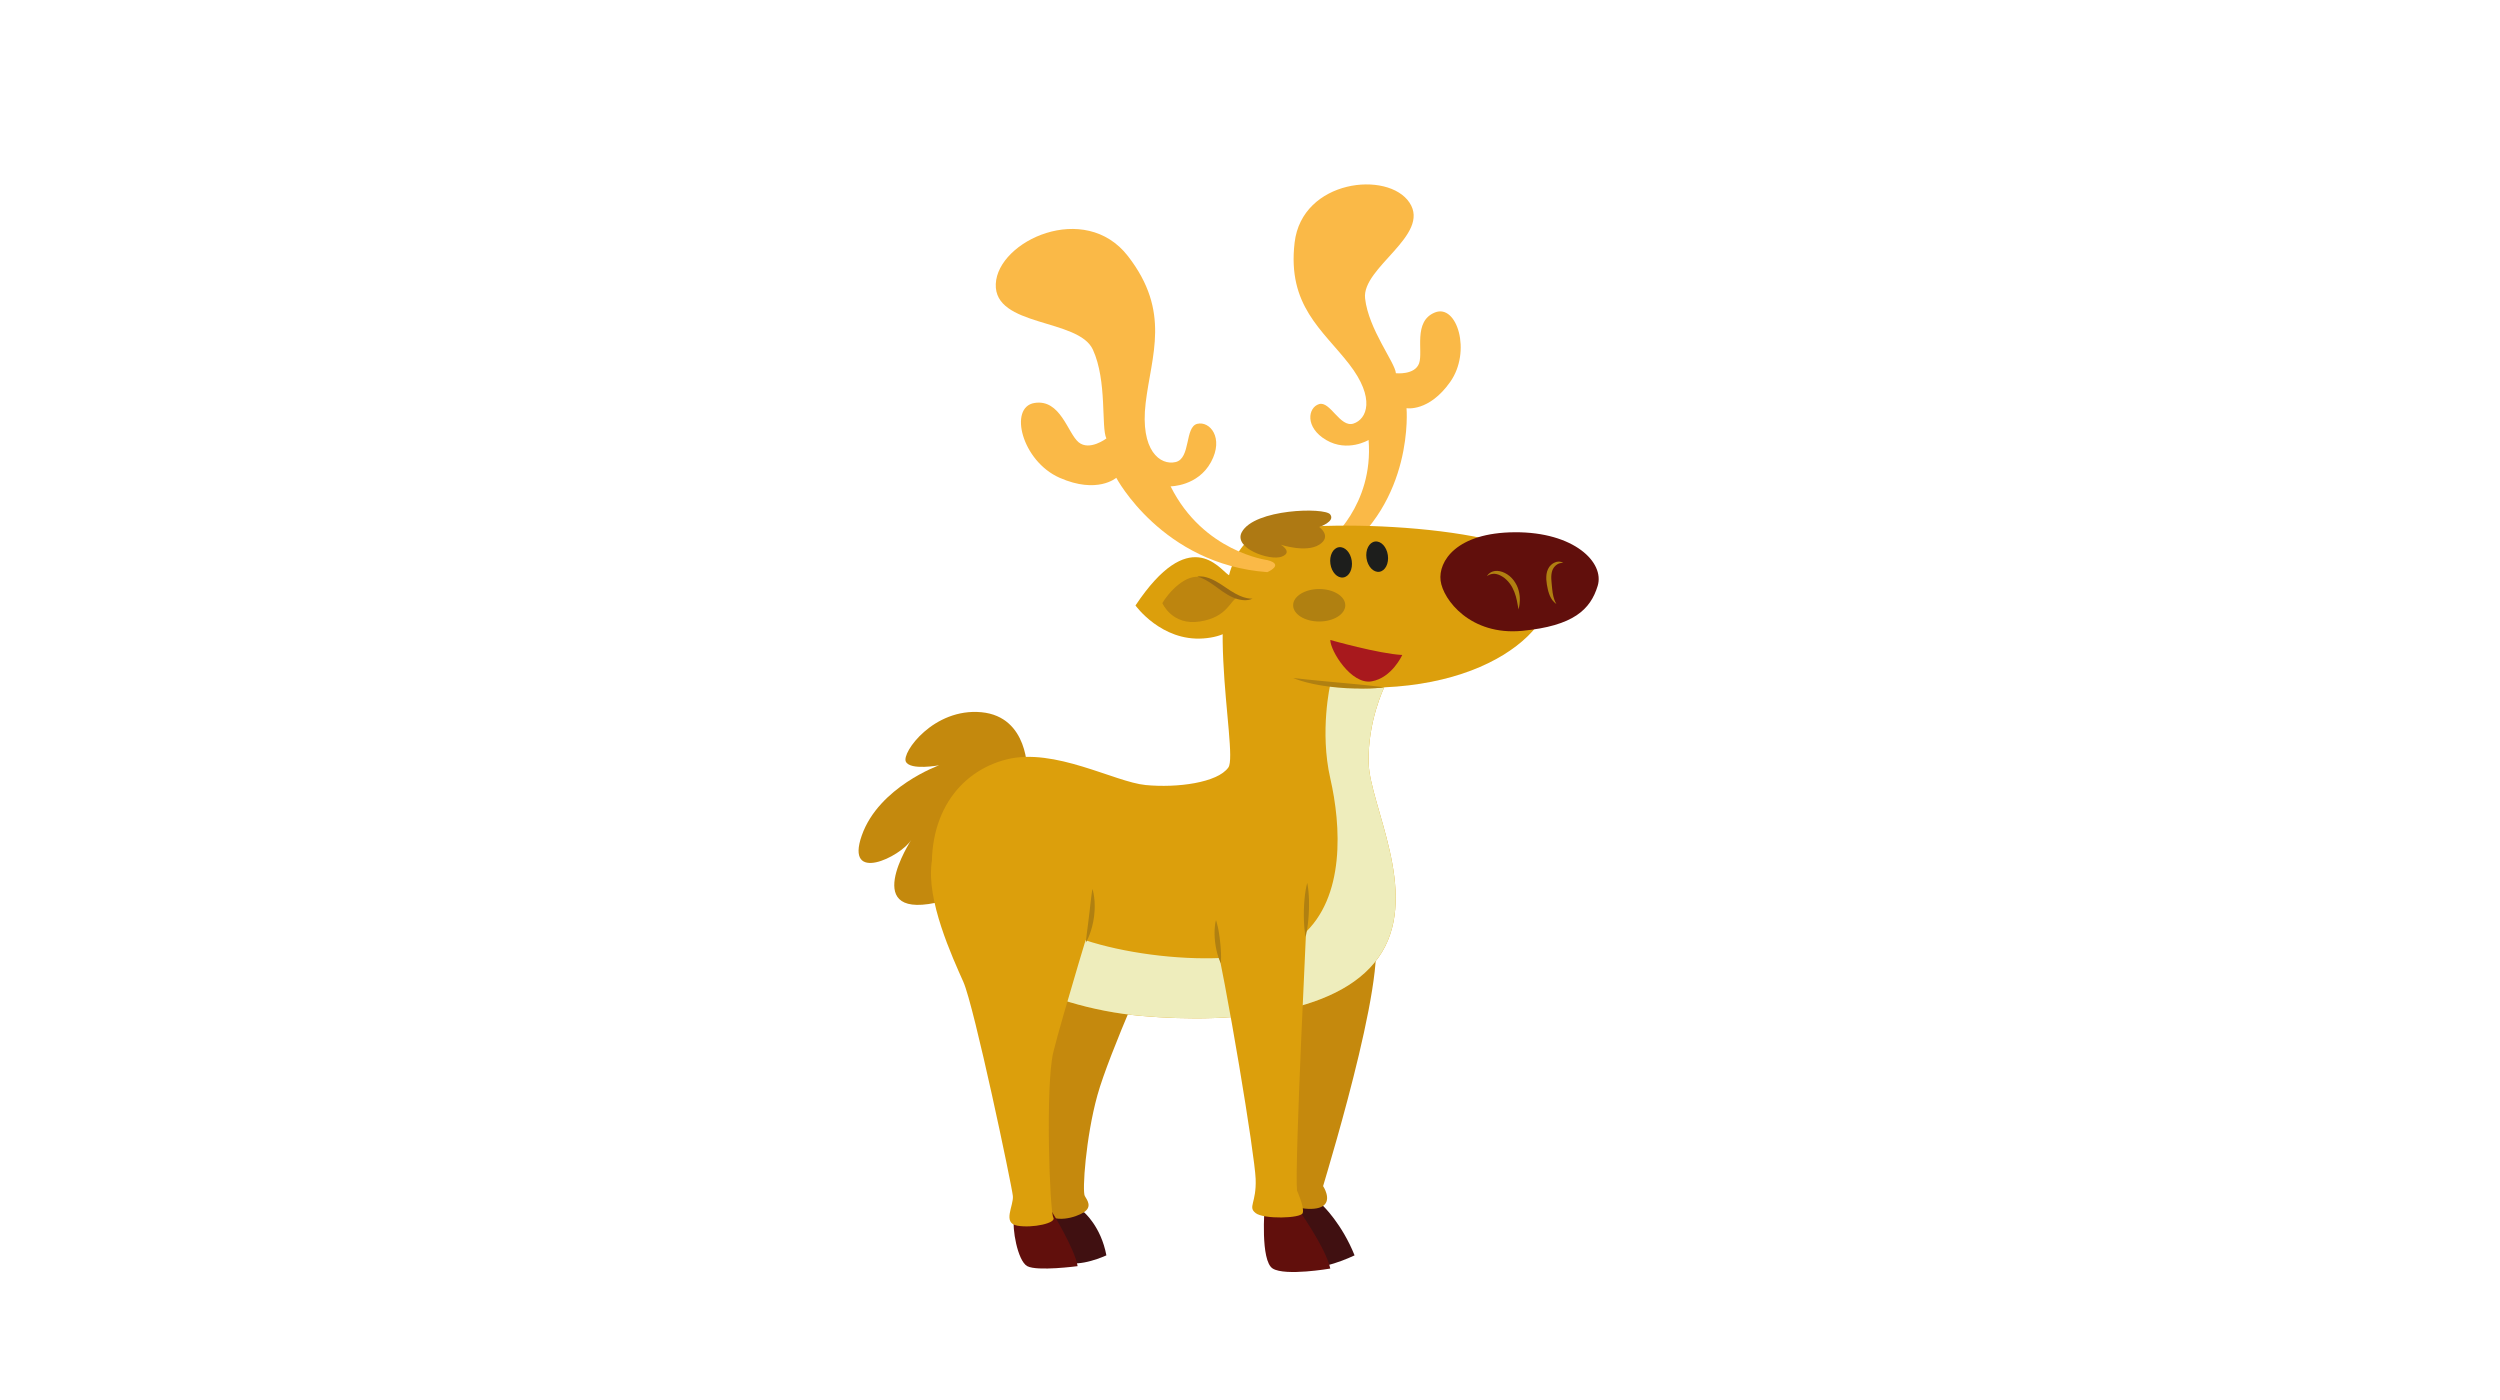 <svg version="1.1" id="Layer_1" xmlns="http://www.w3.org/2000/svg" xmlns:xlink="http://www.w3.org/1999/xlink" x="0px" y="0px"
viewBox="0 0 768 430" enable-background="new 0 0 768 430" xml:space="preserve">
<path fill="#C4890D" d="M315.572,237.155c0,0,0.552-16.979-14.088-18.359c-14.641-1.382-24.586,12.431-23.204,15.191
	c1.381,2.763,10.221,1.106,10.221,1.106s-18.509,6.63-23.758,21.547c-5.248,14.917,11.878,6.63,15.194,1.381
	c0,0-16.735,25.69,9.727,18.784C316.124,269.9,315.572,237.155,315.572,237.155"/>
<path fill="#401011" d="M406.457,370.453c0,0,5.8,5.524,9.667,15.193c0,0-11.877,5.778-14.916,2.475s-3.96-20.707-3.96-20.707
	L406.457,370.453z"/>
<path fill="#401011" d="M332.991,372.387c0,0,5.233,4.364,6.891,13.26c0,0-8.287,3.867-12.707,1.933
	c-4.42-1.933-6.354-15.192-6.354-15.192H332.991z"/>
<path fill="#C5890D" d="M355.351,291.171c0,0-14.641,32.32-18.232,45.305c-3.591,12.982-4.695,29.559-3.867,30.938
	c0.829,1.381,2.239,3.315-0.261,4.973c-2.501,1.657-9.131,3.591-12.17,0c-3.038-3.592-1.381-77.901,4.144-85.084
	C330.489,280.121,351.181,288.446,355.351,291.171"/>
<path fill="#C5890D" d="M420.82,284.452c8.194,5.798-12.43,73.294-14.363,79.923c0,0,2.762,4.144,0,6.079
	c-2.763,1.933-10.223,0.552-12.155-1.659c-1.935-2.209,1.381-57.734,0-65.193C392.921,296.144,416.4,281.325,420.82,284.452"/>
<path fill="#FAB947" d="M408.014,166.443c0,0,14.02-11.053,12.418-31.282c0,0-6.451,3.882-13.04,0.006
	c-6.589-3.874-5.614-9.976-2.181-11.025c3.433-1.049,6.429,7.309,10.564,5.982c4.137-1.327,6.865-7.731-1.319-18.279
	c-8.186-10.549-19.029-17.96-16.748-37.331c2.282-19.371,28.729-22.217,35.309-12.242c6.583,9.976-14.736,19.897-13.66,29.41
	c1.077,9.512,9.174,19.593,9.467,22.974c0,0,5.823,0.632,7.126-3.053c1.303-3.687-1.917-12.899,4.867-15.616
	c6.785-2.716,11.278,11.993,4.699,21.325c-6.578,9.33-13.429,8.079-13.429,8.079s2.512,28.784-21.328,45.615
	C410.759,171.004,404.462,170.034,408.014,166.443"/>
<path fill="#DC9F0C" d="M384.725,165.112c9.806-6.467,76.612-4.489,88.398,7.332s-6.262,36.868-47.883,38.708
	c0,0-5.156,10.499-4.788,23.297c0.368,12.799,15.47,39.317,4.052,58.104c-11.417,18.784-44.935,22.099-74.034,19.521
	c-29.097-2.579-60.774-17.68-63.72-39.41c-2.947-21.731,7.734-35.647,22.468-39.371c14.733-3.723,33.149,6.939,42.726,7.869
	c9.576,0.931,22.099-0.686,25.415-5.402C380.673,231.043,367.414,176.53,384.725,165.112"/>
<path fill="#EEEDBC" d="M408.667,210.211c0,0-3.316,14.456,0,28.923c3.314,14.469,4.695,36.567-8.564,48.169
	c-13.26,11.604-56.63,7.46-74.585-1.657c-12.495-6.343-16.024,5.768-17.018,13.724c11.97,6.915,27.296,11.404,41.972,12.704
	c29.097,2.579,62.616-0.736,74.033-19.521c11.418-18.784-3.684-45.305-4.052-58.103s4.788-23.297,4.788-23.297
	S418.299,212.236,408.667,210.211"/>
<path fill="#610F0C" d="M465.388,163.507c18.133-0.095,27.624,9.269,25.415,16.486c-2.209,7.218-7.366,12.281-23.205,13.801
	c-15.838,1.521-24.309-9.546-25.046-15.431C441.815,172.479,447.34,163.603,465.388,163.507"/>
<path fill="#A8191D" d="M408.667,196.604c0,0,14.916,4.236,22.099,4.604c0,0-3.13,6.997-9.394,8.102
	C415.111,210.416,408.667,199.919,408.667,196.604"/>
<path fill="#B08011" d="M413.271,185.937c0,2.755-3.588,4.988-8.012,4.988c-4.425,0-8.01-2.233-8.01-4.988
	c0-2.754,3.585-4.987,8.01-4.987C409.683,180.949,413.271,183.182,413.271,185.937"/>
<path fill="#1D1E1C" d="M415.261,172.278c0.373,2.567-0.794,4.861-2.604,5.123c-1.813,0.264-3.583-1.604-3.956-4.17
	c-0.372-2.567,0.794-4.861,2.606-5.124C413.118,167.844,414.889,169.711,415.261,172.278"/>
<path fill="#1D1E1C" d="M426.347,170.529c0.372,2.567-0.795,4.861-2.605,5.124c-1.812,0.263-3.584-1.604-3.956-4.171
	s0.795-4.861,2.605-5.124C424.203,166.095,425.975,167.961,426.347,170.529"/>
<path fill="#B08011" d="M456.774,176.983c0,0,0.127-0.259,0.493-0.623c0.361-0.354,1.008-0.813,1.953-0.949
	c0.468-0.063,0.986-0.054,1.503,0.061c0.516,0.111,1.046,0.276,1.558,0.538c0.512,0.258,1.011,0.583,1.476,0.961
	c0.454,0.392,0.873,0.834,1.246,1.311c0.359,0.485,0.674,1.001,0.937,1.531c0.268,0.529,0.452,1.08,0.599,1.614
	c0.15,0.533,0.242,1.06,0.295,1.559c0.056,0.498,0.072,0.97,0.062,1.402c-0.01,0.865-0.127,1.573-0.225,2.062
	c-0.121,0.483-0.188,0.761-0.188,0.761s-0.048-0.28-0.132-0.768c-0.079-0.485-0.201-1.17-0.368-1.968
	c-0.1-0.397-0.205-0.821-0.315-1.267c-0.132-0.438-0.282-0.894-0.453-1.352c-0.178-0.458-0.394-0.911-0.624-1.357
	c-0.234-0.446-0.51-0.879-0.821-1.281c-0.301-0.41-0.64-0.79-1.005-1.125c-0.355-0.348-0.739-0.651-1.141-0.901
	c-0.401-0.239-0.803-0.476-1.208-0.624c-0.401-0.146-0.791-0.255-1.158-0.285c-0.735-0.062-1.391,0.128-1.818,0.324
	C457.005,176.805,456.774,176.983,456.774,176.983"/>
<path fill="#B08011" d="M478.114,185.529c0,0-0.228-0.126-0.566-0.435c-0.341-0.305-0.784-0.816-1.153-1.526
	c-0.184-0.353-0.372-0.744-0.511-1.173c-0.145-0.429-0.295-0.881-0.394-1.355c-0.106-0.474-0.198-0.958-0.288-1.452
	c-0.073-0.499-0.141-1.017-0.176-1.549c-0.021-0.533-0.009-1.081,0.063-1.625c0.064-0.545,0.23-1.082,0.455-1.571
	c0.221-0.504,0.556-0.952,0.92-1.284c0.359-0.344,0.759-0.597,1.154-0.76c0.787-0.352,1.541-0.312,1.988-0.16
	c0.226,0.081,0.389,0.163,0.49,0.234c0.102,0.066,0.155,0.1,0.155,0.1s-0.261-0.066-0.684-0.017
	c-0.417,0.036-0.972,0.229-1.496,0.639c-0.258,0.208-0.509,0.464-0.729,0.76c-0.215,0.306-0.382,0.634-0.508,1.005
	c-0.123,0.384-0.196,0.799-0.242,1.236c-0.046,0.437-0.048,0.897-0.021,1.366c0.016,0.47,0.06,0.95,0.114,1.431
	c0.038,0.485,0.082,0.964,0.137,1.417c0.06,0.453,0.093,0.894,0.162,1.301c0.07,0.406,0.134,0.792,0.222,1.141
	c0.169,0.7,0.389,1.269,0.577,1.661C477.975,185.309,478.114,185.529,478.114,185.529"/>
<path fill="#B08011" d="M425.24,211.152c0,0-1.764,0.251-4.418,0.341c-0.665,0.017-1.384,0.054-2.143,0.045
	c-0.762-0.001-1.565,0.015-2.395-0.019c-0.828-0.032-1.685-0.065-2.555-0.099c-0.87-0.062-1.753-0.125-2.637-0.188
	c-0.88-0.095-1.76-0.19-2.628-0.283c-0.865-0.107-1.716-0.227-2.536-0.367c-0.82-0.14-1.612-0.271-2.358-0.44
	c-0.745-0.16-1.45-0.314-2.095-0.483c-1.29-0.339-2.353-0.662-3.084-0.936c-0.728-0.271-1.144-0.427-1.144-0.427
	s0.44,0.043,1.216,0.115c0.772,0.085,1.87,0.204,3.174,0.345c0.658,0.066,1.367,0.137,2.114,0.213
	c0.753,0.074,1.542,0.151,2.358,0.231c0.817,0.078,1.662,0.159,2.52,0.241c0.858,0.081,1.731,0.163,2.604,0.244
	c0.874,0.081,1.748,0.16,2.606,0.239c0.859,0.083,1.706,0.162,2.526,0.24c0.817,0.081,1.611,0.159,2.364,0.233
	c0.749,0.079,1.463,0.152,2.12,0.222C423.479,210.896,425.24,211.152,425.24,211.152"/>
<path fill="#AE7913" d="M381.463,163.506c3.83-7.215,25.476-7.695,27.167-5.485c1.693,2.21-3.371,3.871-3.371,3.871
	s4.051,2.879,0,5.443c-4.052,2.565-11.787,0-11.787,0s3.867,2.289,0.276,3.669S378.843,168.438,381.463,163.506"/>
<path fill="#FAB947" d="M389.329,172.062c0,0-19.668-2.492-29.723-22.658c0,0,8.361,0,12.412-7.459
	c4.051-7.458-0.368-12.707-4.236-11.74c-3.868,0.966-1.934,10.635-6.629,11.74c-4.697,1.105-10.958-3.426-9.208-18.15
	c1.75-14.723,7.826-27.982-5.433-45.109c-13.26-17.127-40.055-4.696-40.608,8.564c-0.552,13.259,25.414,10.496,29.834,20.165
	c4.419,9.669,2.486,23.896,4.143,27.279c0,0-5.18,3.938-8.528,1.174c-3.35-2.762-5.559-13.372-13.571-12.073
	c-8.011,1.3-3.868,17.87,7.735,22.982c11.602,5.112,17.403,0,17.403,0s14.088,26.618,46.409,28.987
	C389.329,175.764,394.764,173.445,389.329,172.062"/>
<path fill="#DC9F0C" d="M386.389,176.592c0,0-6.075,2.011-9.024,0c-2.947-2.01-11.97-15.451-28.544,9.411
	c0,0,7.918,11.05,20.81,10.129c12.891-0.921,11.786-9.81,19.336-12.455"/>
<path fill="#610F0C" d="M323.239,372.387c0,0,6.973,11.326,7.803,16.574c0,0-12.426,1.658-15.468,0
	c-3.041-1.657-4.718-11.96-4.019-14.544C312.257,371.834,323.239,372.387,323.239,372.387"/>
<path fill="#DC9F0C" d="M337.119,276.806c0,0-11.049,36.188-13.537,46.41c-2.485,10.221-1.104,49.106,0,50.797
	c1.106,1.688-6.354,3.347-11.049,2.517c-4.696-0.829-1.105-6.076-1.381-9.114c-0.276-3.039-11.878-58.288-15.194-65.746
	c-3.315-7.46-11.573-25.336-9.689-36.943C288.155,253.117,335.738,245.59,337.119,276.806"/>
<path fill="#B08011" d="M333.567,289.584c0,0,0.08-1.072,0.282-2.622c0.049-0.389,0.104-0.812,0.16-1.249
	c0.07-0.439,0.098-0.91,0.179-1.386c0.062-0.479,0.131-0.974,0.182-1.478c0.075-0.501,0.128-1.014,0.189-1.522
	c0.062-0.511,0.131-1.021,0.177-1.524c0.058-0.501,0.116-0.997,0.171-1.478c0.053-0.479,0.107-0.943,0.158-1.389
	c0.052-0.438,0.103-0.856,0.15-1.249c0.092-0.775,0.188-1.428,0.256-1.887c0.08-0.461,0.125-0.725,0.125-0.725
	s0.071,0.258,0.193,0.711c0.11,0.453,0.251,1.107,0.341,1.899c0.059,0.395,0.095,0.825,0.121,1.281
	c0.039,0.456,0.046,0.937,0.045,1.435c-0.006,0.497-0.002,1.015-0.051,1.535c-0.036,0.521-0.095,1.05-0.147,1.579
	c-0.08,0.524-0.153,1.052-0.249,1.564c-0.1,0.515-0.221,1.016-0.332,1.501c-0.117,0.483-0.261,0.943-0.396,1.38
	c-0.13,0.436-0.282,0.841-0.426,1.213C334.131,288.666,333.567,289.584,333.567,289.584"/>
<path fill="#610F0C" d="M398.42,370.836c0,0,8.864,12.417,10.247,18.861c0,0-13.813,2.396-17.682,0
	c-3.866-2.394-2.484-18.861-2.484-18.861H398.42z"/>
<path fill="#DC9F0C" d="M402.037,269.605c0,0-0.021,0.39-0.057,1.121c-0.51,10.257-4.31,87.553-3.536,95.03
	c0,0,2.384,5.249,1.744,6.906c-0.638,1.656-11.965,1.933-14.45,0c-2.487-1.934,0.276-3.039,0-10.497
	c-0.276-7.459-8.656-58.563-13.721-80.387C366.953,259.955,399.826,262.956,402.037,269.605"/>
<path fill="#B08011" d="M375.05,295.906c0,0-0.411-0.771-0.799-1.982c-0.096-0.303-0.207-0.63-0.293-0.982
	c-0.089-0.351-0.199-0.72-0.273-1.107c-0.077-0.388-0.154-0.788-0.234-1.196c-0.059-0.41-0.119-0.826-0.178-1.243
	c-0.039-0.419-0.076-0.838-0.113-1.25c-0.041-0.414-0.043-0.823-0.051-1.218c-0.011-0.396-0.006-0.777,0.014-1.141
	c0.011-0.363,0.032-0.706,0.069-1.023c0.052-0.634,0.146-1.162,0.22-1.532c0.085-0.368,0.136-0.58,0.136-0.58
	s0.066,0.206,0.184,0.567c0.104,0.36,0.246,0.874,0.376,1.489c0.071,0.308,0.14,0.641,0.201,0.994
	c0.068,0.353,0.137,0.723,0.188,1.108c0.062,0.384,0.128,0.779,0.171,1.185c0.049,0.404,0.099,0.815,0.147,1.226
	c0.041,0.412,0.083,0.823,0.124,1.229c0.029,0.407,0.059,0.808,0.086,1.195c0.041,0.387,0.035,0.766,0.06,1.123
	c0.024,0.357,0.02,0.7,0.028,1.014C375.139,295.039,375.05,295.906,375.05,295.906"/>
<path fill="#B08011" d="M401.075,287.805c0,0-0.222-1.045-0.357-2.604c-0.032-0.389-0.078-0.812-0.095-1.257
	c-0.02-0.447-0.062-0.917-0.064-1.403c-0.009-0.486-0.019-0.989-0.027-1.499c0.006-0.511,0.015-1.028,0.021-1.547
	c0.023-0.517,0.044-1.035,0.065-1.545c0.017-0.51,0.065-1.011,0.106-1.494c0.035-0.485,0.088-0.954,0.146-1.397
	c0.049-0.443,0.106-0.862,0.174-1.25c0.114-0.774,0.25-1.417,0.355-1.868c0.114-0.449,0.181-0.706,0.181-0.706
	s0.05,0.26,0.138,0.716c0.076,0.456,0.174,1.106,0.241,1.886c0.042,0.391,0.074,0.813,0.097,1.26
	c0.033,0.446,0.056,0.916,0.061,1.401c0.012,0.486,0.029,0.989,0.017,1.5c-0.011,0.51-0.02,1.027-0.029,1.545
	c-0.025,0.519-0.05,1.036-0.074,1.545c-0.04,0.509-0.079,1.011-0.118,1.495c-0.031,0.483-0.103,0.952-0.148,1.396
	c-0.045,0.444-0.115,0.862-0.173,1.25C401.36,286.777,401.075,287.805,401.075,287.805"/>
<path fill="#BD850F" d="M380.3,183.441c0,0-5.549-4.287-11.033-6.014c-4.982-1.57-10.538,4.943-12.195,7.845
	c0,0,2.957,7.018,11.561,5.651C377.237,189.557,377.896,184.27,380.3,183.441"/>
<path fill="#986914" d="M367.774,177.103c0,0,0.295-0.046,0.823-0.043c0.528-0.002,1.294,0.075,2.172,0.337
	c0.435,0.135,0.912,0.286,1.384,0.505c0.476,0.212,0.974,0.442,1.461,0.726c0.488,0.278,0.979,0.58,1.476,0.889
	c0.479,0.32,0.965,0.646,1.452,0.972c0.471,0.328,0.945,0.646,1.419,0.942c0.478,0.287,0.936,0.586,1.398,0.839
	c0.462,0.248,0.909,0.485,1.344,0.684c0.437,0.2,0.86,0.353,1.256,0.495c0.797,0.261,1.501,0.385,2.007,0.426
	c0.506,0.06,0.809,0.052,0.809,0.052s-0.271,0.122-0.784,0.267c-0.511,0.138-1.288,0.256-2.214,0.155
	c-0.46-0.046-0.963-0.125-1.47-0.275c-0.517-0.13-1.042-0.32-1.566-0.553c-0.526-0.226-1.054-0.489-1.567-0.792
	c-0.511-0.304-1.016-0.628-1.512-0.959c-0.476-0.34-0.952-0.681-1.421-1.016c-0.458-0.34-0.907-0.673-1.349-0.977
	c-0.444-0.297-0.857-0.611-1.274-0.864c-0.414-0.26-0.805-0.499-1.18-0.706c-0.747-0.407-1.411-0.685-1.894-0.85
	C368.065,177.184,367.774,177.103,367.774,177.103"/>
</svg>
